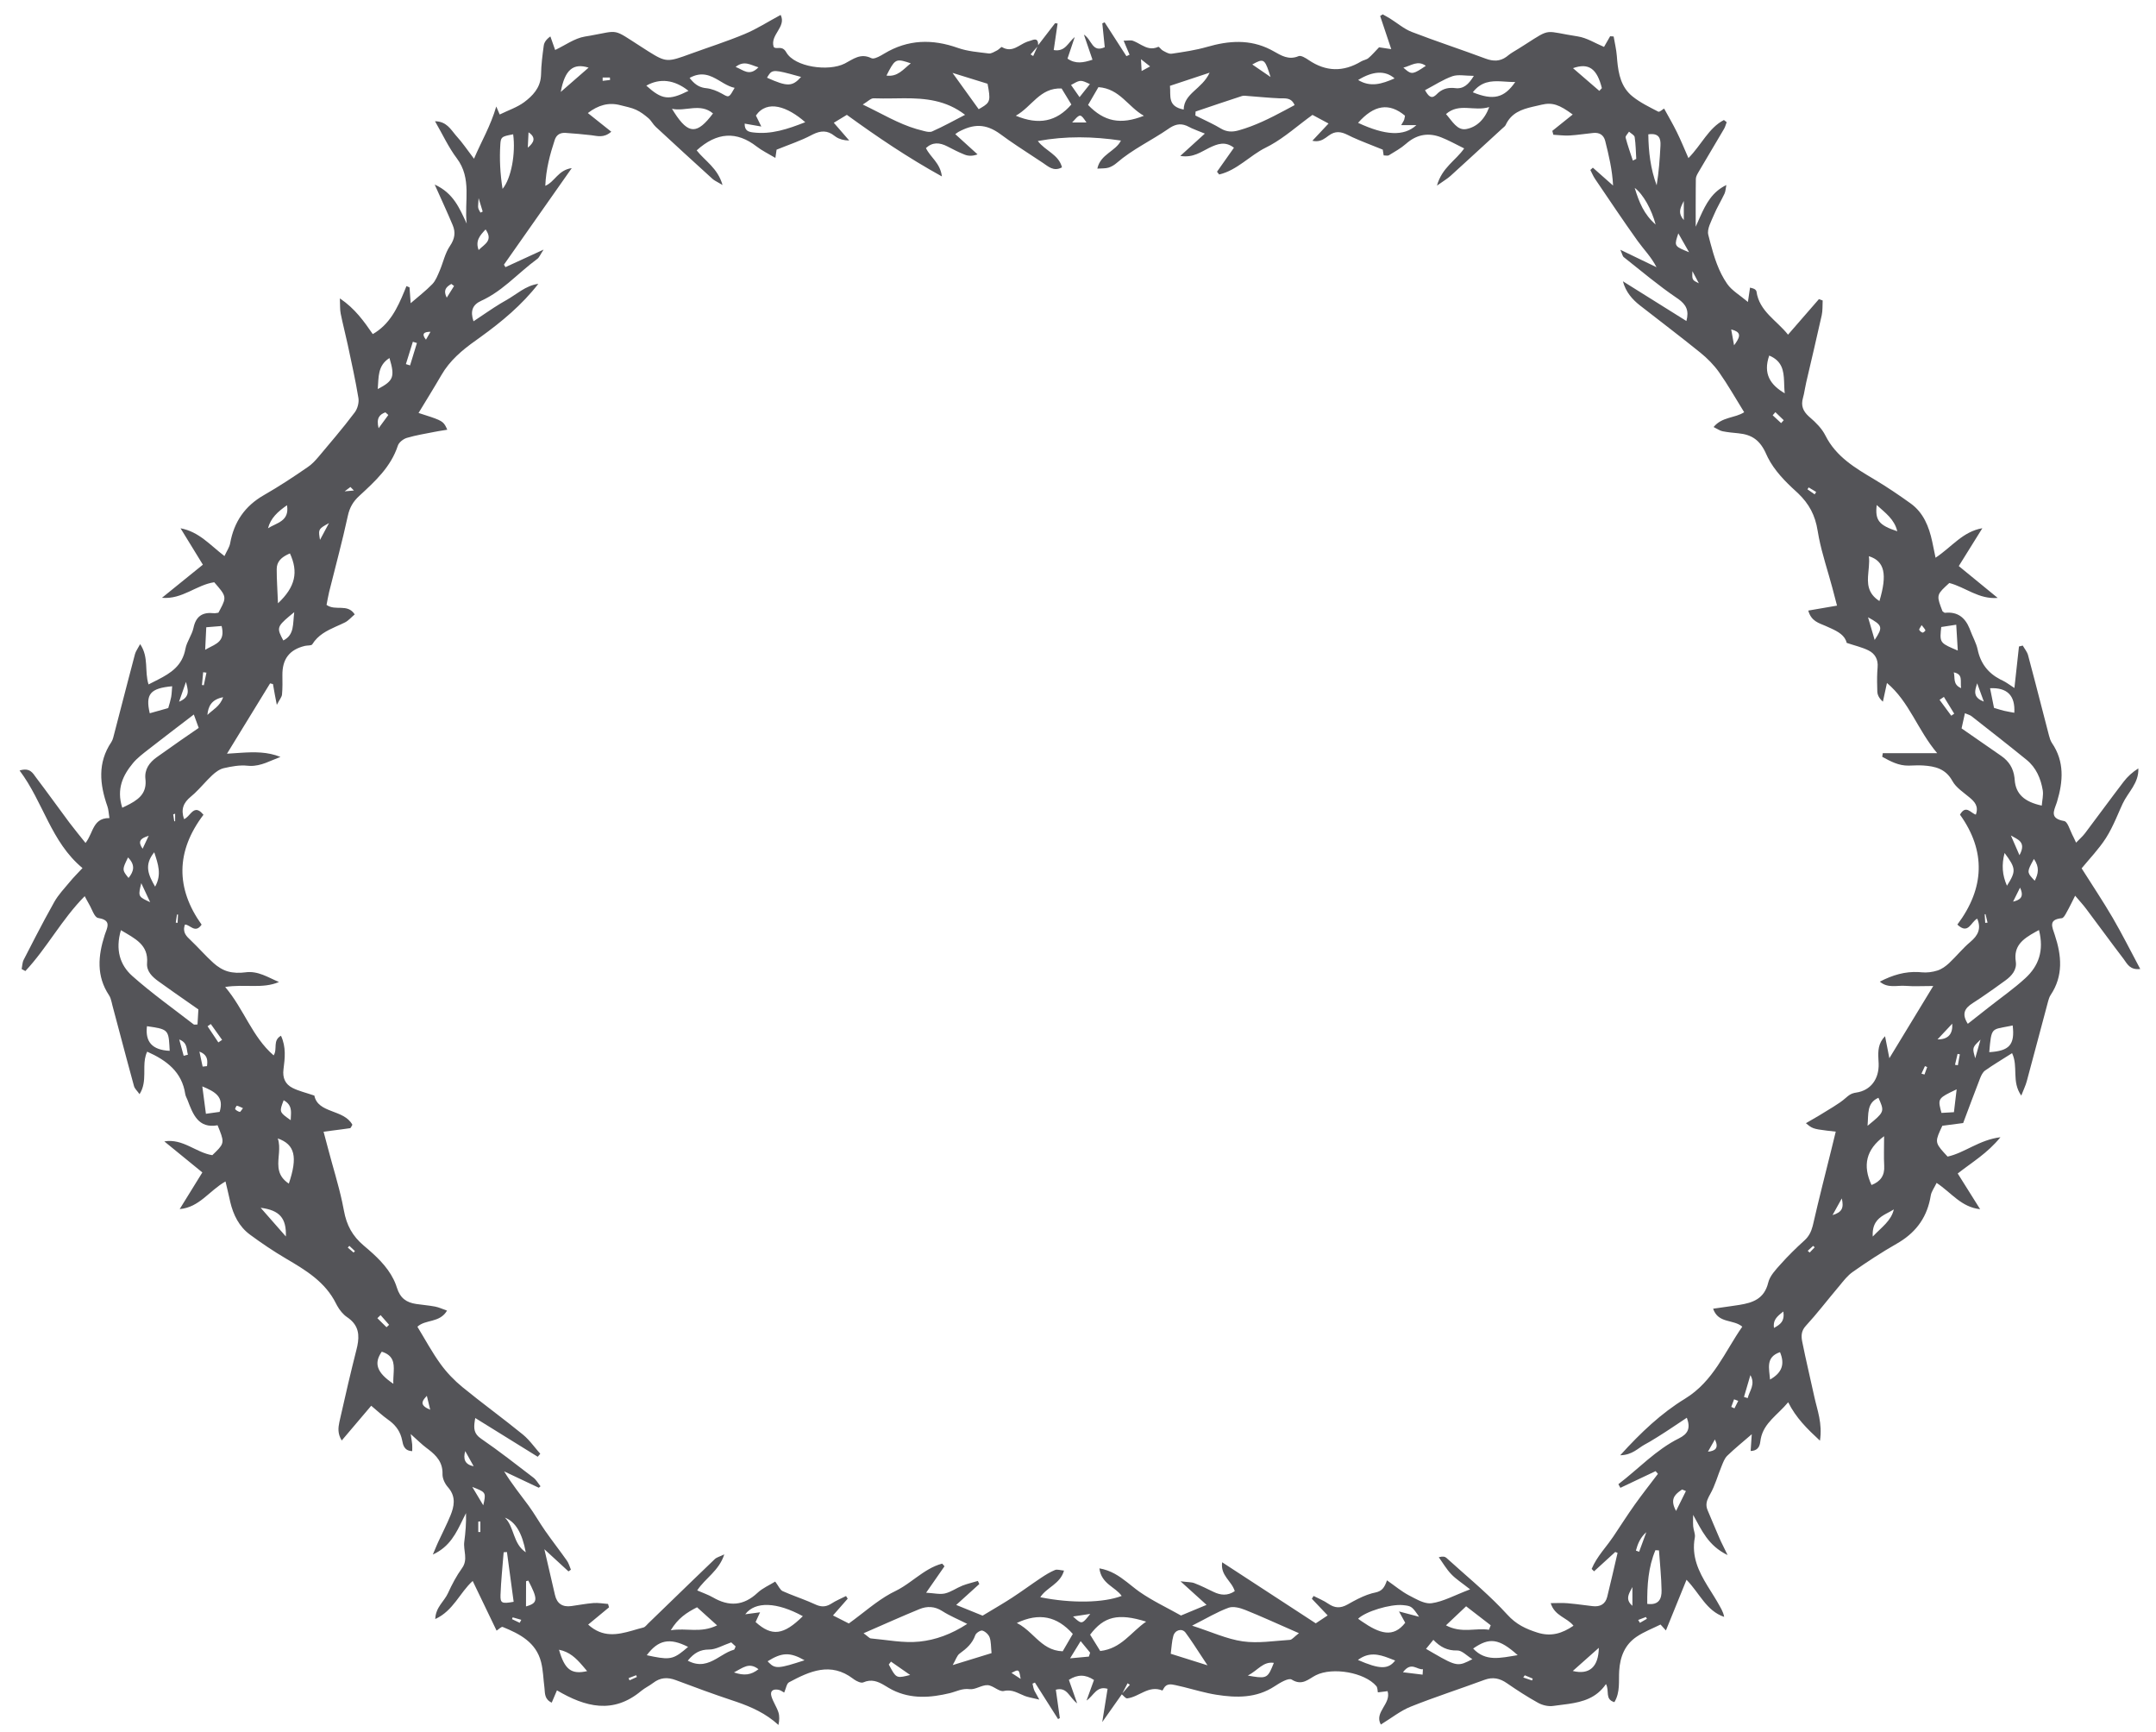 <?xml version="1.0" encoding="UTF-8"?>
<svg width="61px" height="49px" viewBox="0 0 61 49" version="1.1" xmlns="http://www.w3.org/2000/svg" xmlns:xlink="http://www.w3.org/1999/xlink">
    <title>57</title>
    <g id="页面-1" stroke="none" stroke-width="1" fill="none" fill-rule="evenodd">
        <g id="花环" transform="translate(-564, -562)" fill="#545458">
            <path d="M603.121,562.406 C603.191,562.446 603.262,562.483 603.33,562.525 C603.534,562.652 603.723,562.818 603.943,562.903 C604.632,563.169 605.336,563.398 606.029,563.657 C606.249,563.739 606.437,563.739 606.621,563.607 L606.66,563.576 C606.706,563.538 606.756,563.504 606.808,563.472 L606.963,563.378 L607.167,563.249 C607.899,562.78 607.683,562.883 608.639,563.03 C608.896,563.069 609.134,563.224 609.383,563.327 L609.556,563.025 L609.655,563.032 C609.686,563.214 609.73,563.396 609.745,563.579 L609.756,563.714 C609.792,564.097 609.867,564.468 610.188,564.727 C610.406,564.903 610.667,565.028 610.918,565.159 C610.952,565.177 611.038,565.096 611.083,565.071 L611.269,565.406 C611.33,565.516 611.389,565.626 611.444,565.738 C611.555,565.963 611.65,566.196 611.771,566.472 C612.141,566.098 612.34,565.62 612.775,565.395 L612.853,565.456 L612.82,565.551 C612.809,565.583 612.797,565.614 612.78,565.643 L612.066,566.851 C612.029,566.915 611.983,566.988 611.981,567.057 L611.978,567.338 C611.975,567.669 611.977,568.012 611.977,568.413 L612.099,568.138 C612.269,567.759 612.444,567.427 612.844,567.234 C612.824,567.334 612.822,567.413 612.792,567.478 C612.696,567.683 612.575,567.877 612.489,568.086 C612.414,568.266 612.291,568.481 612.333,568.643 L612.39,568.865 C612.498,569.273 612.624,569.682 612.868,570.031 C613.001,570.222 613.226,570.348 613.454,570.542 L613.514,570.136 L613.584,570.155 C613.604,570.161 613.623,570.167 613.639,570.177 C613.664,570.191 613.692,570.219 613.696,570.245 C613.775,570.808 614.267,571.06 614.589,571.467 L615.463,570.462 L615.569,570.5 C615.561,570.64 615.572,570.783 615.542,570.918 C615.402,571.552 615.25,572.183 615.104,572.815 C615.078,572.926 615.062,573.038 615.038,573.149 L615.011,573.259 C614.949,573.478 615.016,573.631 615.174,573.777 L615.209,573.808 C615.379,573.953 615.549,574.125 615.647,574.321 C615.951,574.925 616.493,575.24 617.039,575.566 C617.388,575.774 617.726,576.003 618.056,576.24 C618.421,576.502 618.576,576.896 618.668,577.318 L618.763,577.777 C619.226,577.471 619.528,577.039 620.087,576.942 L619.42,578.013 L620.521,578.914 C619.983,578.959 619.606,578.609 619.152,578.492 L619.039,578.596 C618.785,578.835 618.803,578.882 618.959,579.291 L619.003,579.325 C619.013,579.331 619.023,579.336 619.032,579.335 C619.391,579.298 619.599,579.474 619.724,579.777 L619.743,579.826 C619.81,580.011 619.914,580.185 619.954,580.375 C620.037,580.769 620.251,581.041 620.593,581.219 L620.659,581.251 C620.764,581.3 620.857,581.375 620.994,581.462 L621.123,580.288 L621.23,580.262 C621.281,580.352 621.354,580.437 621.38,580.534 L621.58,581.291 L621.973,582.809 C621.992,582.881 622.015,582.957 622.056,583.018 C622.414,583.543 622.372,584.105 622.202,584.672 L622.185,584.724 C622.107,584.949 621.99,585.153 622.402,585.226 C622.497,585.243 622.557,585.461 622.629,585.608 L622.672,585.694 C622.69,585.732 622.71,585.776 622.739,585.837 C622.838,585.734 622.927,585.658 622.995,585.567 C623.359,585.085 623.715,584.596 624.082,584.116 C624.194,583.969 624.332,583.843 624.5,583.737 C624.519,584.153 624.209,584.407 624.057,584.734 L623.993,584.875 L623.868,585.16 C623.783,585.349 623.693,585.535 623.583,585.708 C623.381,586.022 623.115,586.296 622.896,586.564 C623.193,587.035 623.5,587.492 623.777,587.967 C624.045,588.427 624.283,588.904 624.554,589.411 C624.271,589.444 624.19,589.276 624.098,589.148 L624.081,589.124 C623.723,588.656 623.378,588.179 623.023,587.708 C622.934,587.589 622.833,587.481 622.712,587.338 L622.598,587.567 C622.575,587.614 622.552,587.658 622.529,587.701 L622.446,587.853 C622.412,587.913 622.374,587.97 622.335,587.974 C621.947,588.012 622.061,588.217 622.137,588.45 C622.329,589.028 622.383,589.603 622.019,590.147 C621.987,590.196 621.967,590.255 621.951,590.313 L621.939,590.357 C621.74,591.099 621.545,591.843 621.344,592.585 C621.312,592.705 621.256,592.817 621.188,592.993 C620.906,592.59 621.111,592.178 620.928,591.792 L620.538,592.037 C620.41,592.117 620.286,592.198 620.165,592.283 C620.098,592.33 620.054,592.424 620.022,592.505 C619.864,592.912 619.712,593.322 619.544,593.769 L618.955,593.846 L618.889,593.988 C618.738,594.324 618.774,594.363 619.104,594.718 C619.588,594.612 619.993,594.246 620.599,594.17 C620.228,594.626 619.8,594.874 619.39,595.196 L620.024,596.206 C619.488,596.148 619.218,595.745 618.793,595.462 C618.728,595.599 618.646,595.705 618.627,595.82 C618.534,596.403 618.239,596.829 617.746,597.133 L617.674,597.176 C617.243,597.422 616.825,597.695 616.419,597.981 C616.275,598.082 616.162,598.228 616.048,598.368 L615.99,598.437 C615.69,598.793 615.407,599.164 615.092,599.506 C614.953,599.656 614.961,599.809 614.993,599.966 C615.045,600.225 615.102,600.483 615.16,600.74 L615.333,601.513 C615.416,601.893 615.567,602.263 615.492,602.754 C615.126,602.415 614.817,602.112 614.593,601.667 C614.296,602.027 613.907,602.247 613.818,602.697 L613.798,602.821 C613.777,602.931 613.72,603.041 613.531,603.046 L613.563,602.572 C613.313,602.789 613.081,602.975 612.87,603.18 C612.791,603.256 612.75,603.376 612.706,603.483 C612.598,603.744 612.525,604.023 612.387,604.265 L612.345,604.343 C612.281,604.469 612.254,604.583 612.315,604.725 C612.428,604.988 612.535,605.253 612.65,605.515 L612.69,605.604 C612.739,605.709 612.798,605.824 612.879,605.99 C612.327,605.723 612.146,605.286 611.904,604.853 L611.901,605.071 C611.902,605.108 611.903,605.144 611.906,605.18 C611.914,605.285 611.97,605.394 611.952,605.492 C611.852,606.029 612.061,606.452 612.309,606.86 L612.502,607.17 C612.554,607.255 612.606,607.341 612.653,607.428 L612.706,607.524 C612.739,607.59 612.768,607.658 612.782,607.739 C612.276,607.567 612.091,607.074 611.717,606.689 L611.134,608.123 L610.982,607.955 C610.758,608.067 610.516,608.158 610.307,608.299 C609.972,608.524 609.837,608.863 609.812,609.266 C609.794,609.557 609.846,609.869 609.676,610.151 C609.398,610.07 609.544,609.834 609.438,609.639 C609.167,610.036 608.781,610.141 608.378,610.201 L607.943,610.258 C607.807,610.278 607.641,610.238 607.519,610.171 C607.215,610.003 606.923,609.813 606.637,609.616 C606.435,609.476 606.239,609.432 606,609.52 C605.307,609.777 604.602,610.003 603.916,610.277 C603.629,610.391 603.377,610.595 603.068,610.784 C602.872,610.432 603.37,610.199 603.259,609.84 L602.984,609.874 C602.973,609.822 602.978,609.741 602.94,609.696 C602.611,609.309 601.703,609.152 601.231,609.389 C601.02,609.496 600.844,609.699 600.546,609.512 C600.458,609.456 600.211,609.604 600.064,609.701 C599.547,610.041 598.982,610.031 598.413,609.941 C598.102,609.892 597.797,609.799 597.49,609.723 L597.252,609.668 C597.134,609.642 597.009,609.621 596.93,609.753 L596.912,609.786 C596.906,609.8 596.89,609.822 596.886,609.821 C596.501,609.663 596.231,610.002 595.894,610.044 C595.852,610.05 595.801,609.986 595.753,609.942 L595.739,609.93 L595.186,610.714 L595.337,609.773 C595.023,609.683 594.95,609.965 594.742,610.105 L594.952,609.524 C594.714,609.365 594.489,609.361 594.242,609.52 L594.476,610.185 C594.246,610.013 594.198,609.712 593.873,609.799 L593.986,610.602 C593.969,610.611 593.953,610.62 593.936,610.629 L593.281,609.597 L593.213,609.627 L593.239,609.745 C593.244,609.764 593.25,609.783 593.257,609.802 L593.274,609.84 C593.3,609.891 593.338,609.953 593.406,610.079 L593.14,610.018 C593.085,610.005 593.038,609.992 592.994,609.975 C592.803,609.903 592.645,609.78 592.402,609.835 C592.27,609.866 592.1,609.678 591.943,609.67 C591.774,609.663 591.595,609.804 591.432,609.783 C591.219,609.756 591.061,609.85 590.877,609.895 C590.332,610.026 589.784,610.071 589.249,609.805 C589.214,609.788 589.179,609.768 589.144,609.747 L589.012,609.668 C588.84,609.568 588.658,609.489 588.424,609.592 C588.363,609.618 588.246,609.564 588.165,609.509 L588.137,609.488 C587.501,609.005 586.908,609.277 586.324,609.589 C586.256,609.625 586.241,609.759 586.187,609.88 L586.101,609.829 C586.079,609.818 586.055,609.807 586.031,609.802 C585.89,609.771 585.779,609.821 585.825,609.982 C585.87,610.139 585.972,610.28 586.023,610.436 C586.059,610.544 586.051,610.667 586.025,610.796 C585.667,610.468 585.262,610.288 584.837,610.141 L584.738,610.108 C584.194,609.927 583.655,609.729 583.119,609.527 C582.884,609.439 582.68,609.453 582.481,609.606 C582.373,609.689 582.246,609.747 582.142,609.833 C581.35,610.494 580.566,610.294 579.758,609.817 L579.61,610.165 C579.408,610.071 579.42,609.91 579.406,609.764 L579.403,609.733 C579.372,609.494 579.368,609.248 579.309,609.017 C579.166,608.457 578.706,608.22 578.223,608.024 C578.186,608.009 578.11,608.09 578.05,608.128 L577.374,606.723 C577.005,607.056 576.83,607.563 576.315,607.8 C576.325,607.464 576.57,607.3 576.674,607.069 C576.786,606.823 576.915,606.578 577.073,606.359 C577.251,606.112 577.103,605.86 577.136,605.613 C577.171,605.349 577.193,605.083 577.185,604.803 L577.099,604.975 C576.91,605.361 576.731,605.754 576.246,605.975 L576.362,605.701 C576.375,605.671 576.388,605.641 576.402,605.612 C576.515,605.366 576.641,605.124 576.744,604.873 C576.851,604.614 576.898,604.358 576.709,604.113 L576.673,604.069 C576.588,603.974 576.516,603.823 576.52,603.699 C576.53,603.367 576.349,603.176 576.12,603 L576.076,602.967 C575.935,602.863 575.811,602.736 575.62,602.567 L575.651,602.774 C575.656,602.805 575.659,602.831 575.662,602.858 C575.667,602.914 575.663,602.97 575.663,603.05 C575.435,603.041 575.404,602.877 575.378,602.744 C575.332,602.512 575.215,602.342 575.037,602.202 L574.987,602.165 C574.816,602.044 574.663,601.9 574.503,601.766 L573.669,602.749 C573.549,602.556 573.568,602.387 573.602,602.228 L573.628,602.112 C573.773,601.464 573.924,600.817 574.087,600.173 L574.11,600.075 C574.173,599.77 574.148,599.506 573.868,599.294 L573.822,599.261 C573.707,599.184 573.608,599.06 573.538,598.934 L573.509,598.879 C573.203,598.261 572.651,597.932 572.088,597.601 C571.739,597.396 571.4,597.167 571.073,596.926 C570.762,596.697 570.602,596.367 570.514,596.001 L570.498,595.927 C570.465,595.773 570.426,595.621 570.38,595.421 C569.91,595.69 569.644,596.153 569.084,596.203 L569.725,595.166 L568.649,594.288 C569.177,594.2 569.546,594.608 570.007,594.678 L570.112,594.576 C570.359,594.332 570.339,594.282 570.156,593.832 C569.61,593.93 569.459,593.522 569.305,593.116 C569.284,593.06 569.249,593.006 569.241,592.947 C569.147,592.323 568.718,591.997 568.165,591.75 C568.1,591.882 568.087,592.024 568.084,592.17 L568.083,592.377 C568.081,592.571 568.066,592.767 567.948,592.952 C567.881,592.857 567.811,592.797 567.791,592.723 L567.586,591.966 L567.183,590.451 L567.158,590.347 C567.141,590.278 567.122,590.209 567.084,590.153 C566.722,589.608 566.775,589.035 566.961,588.455 L566.978,588.405 L567.014,588.307 C567.068,588.149 567.081,588.018 566.775,587.967 C566.669,587.95 566.599,587.707 566.514,587.567 C566.477,587.504 566.444,587.439 566.397,587.351 C565.748,588.005 565.328,588.818 564.718,589.469 L564.613,589.413 C564.631,589.325 564.63,589.228 564.67,589.151 L565.009,588.493 C565.18,588.164 565.354,587.837 565.536,587.514 C565.653,587.307 565.824,587.129 565.978,586.943 C566.082,586.817 566.199,586.701 566.334,586.556 C565.441,585.816 565.229,584.694 564.554,583.796 C564.856,583.704 564.932,583.879 565.021,583.996 C565.341,584.417 565.648,584.847 565.964,585.271 C566.106,585.46 566.258,585.642 566.42,585.846 C566.48,585.769 566.522,585.682 566.562,585.596 L566.595,585.523 L566.628,585.452 C566.715,585.277 566.824,585.137 567.096,585.142 C567.074,585.009 567.072,584.905 567.04,584.813 C566.821,584.19 566.755,583.578 567.151,582.991 C567.175,582.955 567.19,582.912 567.203,582.868 L567.62,581.262 C567.686,581.009 567.752,580.757 567.819,580.504 C567.841,580.422 567.897,580.35 567.965,580.221 C568.218,580.591 568.083,580.988 568.203,581.361 L568.465,581.228 C568.828,581.042 569.159,580.836 569.247,580.352 C569.285,580.148 569.431,579.965 569.474,579.762 C569.543,579.432 569.729,579.312 570.047,579.346 C570.091,579.351 570.136,579.337 570.179,579.333 L570.23,579.238 C570.42,578.885 570.395,578.855 570.061,578.471 C569.558,578.543 569.156,578.962 568.582,578.911 L569.74,577.974 L569.108,576.944 C569.634,577.043 569.938,577.415 570.351,577.73 C570.414,577.59 570.491,577.484 570.512,577.367 C570.621,576.764 570.927,576.315 571.465,576.007 C571.896,575.76 572.313,575.486 572.721,575.203 C572.833,575.126 572.927,575.022 573.018,574.915 L573.496,574.345 C573.681,574.123 573.862,573.899 574.035,573.668 C574.115,573.563 574.162,573.39 574.141,573.261 C574.058,572.755 573.945,572.254 573.839,571.753 C573.776,571.458 573.698,571.166 573.639,570.87 C573.616,570.756 573.625,570.635 573.616,570.441 C574.047,570.731 574.298,571.092 574.547,571.451 C575.026,571.176 575.243,570.717 575.439,570.243 L575.5,570.093 L575.587,570.129 L575.619,570.577 C575.833,570.391 576.047,570.228 576.232,570.037 C576.328,569.937 576.382,569.792 576.439,569.66 C576.539,569.427 576.591,569.163 576.73,568.959 C576.868,568.756 576.895,568.574 576.808,568.368 C576.657,568.008 576.493,567.654 576.299,567.221 C576.832,567.463 577.003,567.896 577.204,568.324 C577.133,567.7 577.358,567.051 576.923,566.476 C576.691,566.169 576.527,565.809 576.308,565.43 C576.632,565.434 576.751,565.657 576.895,565.827 L576.922,565.858 C577.084,566.034 577.218,566.237 577.411,566.49 C577.623,565.992 577.876,565.574 578.041,565.013 L578.138,565.239 C578.385,565.118 578.635,565.036 578.835,564.887 C579.071,564.709 579.277,564.493 579.304,564.167 L579.308,564.104 C579.312,563.833 579.348,563.562 579.384,563.293 C579.396,563.202 579.451,563.117 579.572,563.03 L579.707,563.414 C579.987,563.283 580.256,563.082 580.549,563.034 L580.698,563.009 C581.535,562.86 581.315,562.795 582.152,563.33 L582.344,563.453 C582.85,563.771 582.891,563.759 583.542,563.521 C584.052,563.335 584.571,563.171 585.072,562.961 C585.413,562.819 585.728,562.615 586.087,562.422 C586.257,562.763 585.78,562.983 585.89,563.328 C585.965,563.412 586.104,563.282 586.223,563.444 L586.247,563.481 C586.484,563.898 587.443,564.031 587.901,563.797 C588.138,563.675 588.345,563.494 588.653,563.645 C588.714,563.676 588.827,563.625 588.927,563.569 L589.02,563.515 C589.689,563.113 590.376,563.099 591.1,563.355 C591.376,563.453 591.681,563.475 591.974,563.512 C592.049,563.522 592.136,563.462 592.212,563.425 C592.263,563.4 592.328,563.32 592.347,563.331 C592.638,563.507 592.833,563.262 593.063,563.18 L593.137,563.157 L593.214,563.131 C593.298,563.106 593.371,563.105 593.372,563.26 L593.371,563.28 L593.851,562.657 L593.923,562.664 L593.813,563.416 C594.142,563.473 594.216,563.204 594.408,563.047 L594.203,563.658 C594.432,563.818 594.652,563.774 594.91,563.689 L594.667,562.979 C594.899,563.125 594.895,563.499 595.257,563.335 L595.188,562.661 L595.253,562.631 L595.87,563.589 L595.959,563.548 L595.791,563.151 C595.903,563.151 595.99,563.129 596.058,563.155 C596.099,563.17 596.138,563.19 596.178,563.21 L596.295,563.274 C596.438,563.351 596.585,563.411 596.772,563.325 C596.793,563.315 596.851,563.406 596.902,563.432 L596.971,563.469 C597.031,563.5 597.093,563.528 597.147,563.52 C597.484,563.47 597.824,563.421 598.151,563.327 C598.763,563.15 599.359,563.104 599.947,563.403 L600.029,563.447 C600.246,563.568 600.457,563.708 600.741,563.588 C600.81,563.559 600.942,563.642 601.026,563.699 C601.515,564.031 602.007,564.04 602.511,563.738 C602.576,563.699 602.66,563.691 602.716,563.644 C602.812,563.565 602.893,563.467 603.018,563.338 L603.363,563.39 L603.049,562.453 L603.121,562.406 Z M595.968,609.659 L595.902,609.617 L595.756,609.898 L595.968,609.659 Z M607.366,609.485 L607.141,609.391 L607.098,609.453 L607.346,609.538 L607.366,609.485 Z M581.999,609.389 L581.785,609.471 L581.811,609.534 L582.019,609.439 L581.999,609.389 Z M592.618,609.323 L592.878,609.493 L592.854,609.362 C592.822,609.218 592.789,609.235 592.618,609.323 Z M599.305,609.399 L599.457,609.425 C599.852,609.488 599.882,609.439 600.041,609.039 C599.736,608.995 599.597,609.246 599.305,609.399 Z M589.751,609.382 L589.209,609.004 L589.146,609.086 L589.231,609.241 C589.367,609.479 589.418,609.466 589.751,609.382 Z M603.694,609.305 L604.25,609.373 L604.259,609.219 C604.09,609.244 603.932,608.988 603.694,609.305 Z M584.766,609.31 C585.058,609.409 585.251,609.383 585.46,609.219 C585.194,609.012 585.022,609.178 584.766,609.31 Z M579.816,608.668 C579.976,609.227 580.163,609.376 580.612,609.273 L580.481,609.119 C580.295,608.903 580.112,608.726 579.816,608.668 Z M609.236,608.614 L608.499,609.269 C608.969,609.385 609.226,609.154 609.236,608.614 Z M602.42,608.957 C603.032,609.224 603.278,609.23 603.473,608.973 L603.292,608.903 C603.008,608.795 602.728,608.726 602.42,608.957 Z M585.719,608.994 L585.757,609.035 C585.935,609.216 586.044,609.2 586.763,608.966 C586.351,608.731 586.122,608.742 585.719,608.994 Z M597.197,608.278 C597.153,608.432 597.149,608.597 597.124,608.782 L598.164,609.109 L598.013,608.88 C597.845,608.624 597.701,608.399 597.543,608.185 C597.445,608.052 597.245,608.105 597.197,608.278 Z M591.594,608.256 C591.512,608.491 591.346,608.636 591.153,608.775 C591.074,608.831 591.042,608.953 590.955,609.102 L592.054,608.764 C592.035,608.583 592.043,608.442 592,608.32 C591.971,608.238 591.877,608.151 591.795,608.127 C591.742,608.112 591.616,608.193 591.594,608.256 Z M604.554,608.388 L604.347,608.643 L604.555,608.764 C605.229,609.156 605.263,609.139 605.658,608.935 C605.501,608.839 605.364,608.685 605.231,608.689 C604.953,608.698 604.748,608.591 604.554,608.388 Z M584.689,608.46 C584.443,608.545 584.255,608.662 584.067,608.662 C583.811,608.662 583.641,608.754 583.459,608.977 C583.789,609.154 584.038,609.055 584.272,608.921 L584.433,608.825 C584.541,608.76 584.65,608.699 584.765,608.668 C584.783,608.664 584.791,608.621 584.813,608.574 L584.689,608.46 Z M594.843,608.751 L594.575,608.424 L594.276,608.911 L594.808,608.862 L594.843,608.751 Z M582.299,608.823 L582.495,608.864 C582.991,608.961 583.089,608.914 583.468,608.588 C582.946,608.322 582.624,608.387 582.299,608.823 Z M605.68,608.634 C606.033,609.014 606.453,608.9 606.94,608.821 C606.407,608.343 606.141,608.314 605.68,608.634 Z M592.769,607.911 C592.921,607.986 593.047,608.094 593.168,608.206 L593.322,608.35 C593.525,608.537 593.74,608.702 594.067,608.712 L594.353,608.221 C593.906,607.719 593.402,607.612 592.769,607.911 Z M594.843,608.242 L595.129,608.704 C595.728,608.636 595.99,608.176 596.428,607.873 C595.632,607.625 595.234,607.726 594.843,608.242 Z M598.757,607.481 C598.434,607.6 598.135,607.781 597.728,607.987 C598.278,608.164 598.71,608.367 599.161,608.431 C599.595,608.493 600.05,608.417 600.495,608.389 C600.556,608.385 600.612,608.306 600.751,608.2 L599.882,607.817 C599.663,607.721 599.449,607.629 599.234,607.543 C599.087,607.484 598.891,607.431 598.757,607.481 Z M590.014,607.519 C589.516,607.723 589.025,607.944 588.433,608.202 C588.566,608.299 588.6,608.345 588.638,608.348 C589.097,608.388 589.563,608.485 590.014,608.438 C590.467,608.392 590.916,608.23 591.366,607.937 C591.103,607.804 590.868,607.708 590.659,607.574 C590.444,607.436 590.229,607.431 590.014,607.519 Z M607.612,564.963 L607.535,564.981 L607.356,565.022 C607.05,565.094 606.757,565.195 606.6,565.536 C606.582,565.574 606.539,565.602 606.506,565.633 L605.528,566.53 C605.365,566.68 605.202,566.829 605.038,566.977 C604.947,567.059 604.837,567.122 604.656,567.251 C604.799,566.737 605.193,566.537 605.426,566.198 C605.179,566.077 604.983,565.966 604.775,565.885 C604.432,565.751 604.117,565.796 603.83,566.026 L603.78,566.068 C603.635,566.196 603.461,566.291 603.295,566.393 C603.263,566.413 603.209,566.396 603.148,566.396 L603.123,566.233 C602.811,566.105 602.529,566.003 602.263,565.881 L602.132,565.817 C601.934,565.718 601.776,565.7 601.593,565.836 L601.509,565.897 C601.412,565.965 601.298,566.021 601.131,565.982 L601.589,565.494 L601.134,565.25 C600.725,565.545 600.359,565.877 599.944,566.107 L599.818,566.173 C599.361,566.397 599.004,566.817 598.494,566.936 L598.433,566.858 L598.912,566.179 C598.661,565.986 598.445,566.071 598.215,566.181 C597.983,566.292 597.763,566.471 597.394,566.411 L598.089,565.779 C597.951,565.722 597.831,565.68 597.721,565.63 L597.641,565.59 C597.446,565.485 597.291,565.497 597.106,565.612 L597.063,565.641 C596.582,565.974 596.043,566.221 595.595,566.609 C595.528,566.667 595.445,566.718 595.361,566.743 C595.273,566.769 595.175,566.761 595.047,566.77 C595.136,566.356 595.564,566.286 595.715,565.976 C594.92,565.859 594.159,565.844 593.363,565.989 C593.579,566.273 593.954,566.368 594.047,566.734 C593.808,566.864 593.654,566.704 593.503,566.605 L593.02,566.287 C592.859,566.182 592.699,566.075 592.542,565.966 L592.31,565.799 C591.88,565.481 591.533,565.509 591.122,565.729 C591.096,565.743 591.073,565.763 591.028,565.795 L591.658,566.367 C591.509,566.421 591.394,566.414 591.292,566.374 C591.124,566.308 590.962,566.223 590.801,566.14 C590.586,566.03 590.386,566.014 590.198,566.188 C590.322,566.452 590.602,566.604 590.649,566.991 C589.673,566.451 588.819,565.872 587.96,565.249 L587.591,565.473 L588.027,565.975 C587.868,565.972 587.745,565.936 587.648,565.87 L587.613,565.845 C587.404,565.678 587.218,565.695 586.998,565.802 L586.953,565.825 C586.654,565.983 586.326,566.09 585.972,566.234 L585.938,566.467 C585.731,566.343 585.558,566.261 585.41,566.146 C584.843,565.705 584.283,565.735 583.711,566.254 C583.942,566.55 584.306,566.752 584.443,567.234 L584.354,567.182 C584.26,567.128 584.2,567.099 584.153,567.055 C583.617,566.569 583.083,566.079 582.552,565.587 C582.475,565.516 582.427,565.413 582.349,565.346 C582.241,565.253 582.123,565.163 581.995,565.105 C581.86,565.043 581.707,565.017 581.561,564.978 C581.218,564.885 580.923,564.976 580.632,565.198 L581.295,565.726 C581.081,565.911 580.904,565.846 580.729,565.825 C580.49,565.796 580.25,565.778 580.009,565.76 C579.857,565.748 579.745,565.806 579.695,565.959 C579.56,566.369 579.448,566.785 579.428,567.257 C579.703,567.139 579.786,566.813 580.177,566.755 L578.258,569.487 L578.301,569.557 L579.38,569.061 C579.281,569.211 579.256,569.284 579.205,569.321 C579.063,569.425 578.927,569.538 578.793,569.653 L578.592,569.826 C578.322,570.061 578.047,570.29 577.726,570.455 L577.617,570.508 C577.367,570.621 577.3,570.799 577.397,571.089 C577.661,570.916 577.907,570.739 578.162,570.585 L578.317,570.495 C578.614,570.33 578.87,570.078 579.231,570.029 C578.767,570.627 578.195,571.102 577.593,571.536 L577.464,571.629 C577.074,571.905 576.726,572.198 576.486,572.614 C576.279,572.971 576.061,573.321 575.842,573.682 L576.194,573.796 C576.546,573.916 576.565,573.957 576.655,574.156 L576.419,574.194 C576.381,574.2 576.343,574.207 576.305,574.215 C576.039,574.268 575.77,574.31 575.511,574.387 C575.411,574.417 575.288,574.513 575.257,574.605 C575.059,575.21 574.611,575.617 574.166,576.027 C573.992,576.186 573.892,576.356 573.841,576.594 C573.685,577.316 573.49,578.029 573.312,578.746 C573.282,578.872 573.261,579 573.239,579.111 C573.493,579.295 573.83,579.062 574.036,579.38 C573.936,579.464 573.858,579.559 573.758,579.608 C573.716,579.629 573.674,579.649 573.631,579.668 L573.503,579.725 C573.247,579.841 572.997,579.964 572.835,580.227 C572.81,580.268 572.698,580.254 572.627,580.271 C572.187,580.377 571.984,580.645 571.99,581.103 C571.992,581.284 571.996,581.466 571.979,581.646 C571.973,581.718 571.912,581.785 571.832,581.939 L571.776,581.65 L571.766,581.593 C571.75,581.512 571.737,581.431 571.723,581.351 L571.642,581.331 L570.422,583.321 L570.814,583.295 C571.2,583.27 571.572,583.265 571.935,583.412 C571.651,583.516 571.394,583.673 571.078,583.666 L571.004,583.661 C570.784,583.637 570.551,583.68 570.332,583.73 C570.213,583.757 570.096,583.844 570.003,583.931 C569.83,584.093 569.679,584.279 569.507,584.441 L569.401,584.534 C569.188,584.709 569.113,584.894 569.207,585.171 C569.248,585.157 569.285,585.125 569.32,585.089 L569.379,585.025 C569.476,584.918 569.578,584.83 569.757,585.048 C568.975,586.077 568.969,587.129 569.704,588.156 C569.522,588.421 569.377,588.152 569.233,588.154 C569.153,588.378 569.277,588.486 569.402,588.605 C569.619,588.811 569.816,589.04 570.038,589.24 C570.153,589.344 570.297,589.437 570.444,589.479 C570.599,589.524 570.777,589.528 570.938,589.506 C571.301,589.455 571.582,589.65 571.893,589.779 C571.426,589.981 570.929,589.83 570.371,589.92 C570.906,590.55 571.131,591.327 571.742,591.855 C571.859,591.678 571.706,591.435 571.95,591.299 C572.099,591.62 572.061,591.937 572.021,592.246 C571.989,592.492 572.071,592.671 572.276,592.775 C572.452,592.864 572.65,592.909 572.894,592.992 C572.997,593.504 573.727,593.372 573.97,593.817 C573.939,593.867 573.925,593.911 573.907,593.914 L573.67,593.947 C573.51,593.969 573.343,593.99 573.155,594.014 L573.283,594.496 C573.414,594.996 573.57,595.491 573.68,595.995 L573.731,596.248 C573.806,596.66 573.972,596.965 574.29,597.234 L574.428,597.352 C574.748,597.63 575.049,597.938 575.201,598.342 L575.231,598.43 C575.324,598.726 575.501,598.846 575.774,598.887 C575.953,598.914 576.134,598.927 576.312,598.961 C576.417,598.981 576.517,599.03 576.648,599.075 C576.44,599.43 576.038,599.316 575.81,599.531 C576.033,599.897 576.226,600.257 576.464,600.585 C576.639,600.827 576.853,601.05 577.084,601.239 C577.644,601.697 578.231,602.122 578.792,602.579 C578.899,602.666 578.992,602.772 579.082,602.881 L579.217,603.044 L579.286,603.124 L579.214,603.209 L577.446,602.113 L577.432,602.199 C577.401,602.407 577.407,602.558 577.609,602.696 C578.117,603.044 578.602,603.425 579.092,603.8 C579.173,603.862 579.226,603.962 579.293,604.044 L579.243,604.085 L578.263,603.622 C578.48,603.98 578.726,604.28 578.955,604.592 C579.123,604.822 579.263,605.073 579.427,605.307 C579.626,605.592 579.841,605.866 580.041,606.15 C580.093,606.224 580.116,606.318 580.153,606.403 L580.084,606.452 L579.402,605.825 L579.701,607.115 C579.757,607.366 579.916,607.467 580.165,607.433 C580.374,607.405 580.582,607.363 580.792,607.347 C580.928,607.337 581.067,607.363 581.204,607.373 L581.231,607.469 L580.641,607.957 C581.054,608.332 581.47,608.245 581.882,608.129 L582.043,608.082 C582.097,608.067 582.151,608.052 582.204,608.039 C582.255,608.026 582.296,607.966 582.339,607.925 L583.593,606.711 C583.803,606.508 584.012,606.307 584.223,606.105 C584.277,606.053 584.363,606.034 584.492,605.971 C584.342,606.44 583.953,606.642 583.726,606.99 C583.895,607.064 584.039,607.112 584.168,607.186 C584.624,607.452 585.036,607.43 585.434,607.057 C585.578,606.922 585.773,606.84 585.933,606.74 C586.029,606.867 586.07,606.976 586.144,607.01 C586.384,607.118 586.635,607.203 586.879,607.304 L587.06,607.383 C587.217,607.457 587.344,607.463 587.485,607.385 L587.524,607.362 C587.653,607.278 587.798,607.219 587.937,607.149 L587.984,607.224 L587.568,607.698 L588.016,607.925 C588.421,607.635 588.787,607.303 589.202,607.075 L589.328,607.011 C589.483,606.936 589.626,606.84 589.766,606.739 L589.934,606.618 C590.158,606.457 590.386,606.303 590.657,606.232 L590.723,606.307 L590.203,607.055 C590.425,607.067 590.589,607.109 590.735,607.076 C590.907,607.036 591.061,606.922 591.229,606.855 C591.371,606.8 591.521,606.766 591.667,606.722 L591.708,606.809 L591.054,607.401 L591.801,607.704 L592.315,607.396 C592.425,607.329 592.533,607.263 592.638,607.194 C592.915,607.014 593.18,606.817 593.455,606.634 C593.58,606.551 593.71,606.47 593.848,606.413 C593.912,606.387 594.001,606.42 594.104,606.429 C593.997,606.812 593.613,606.901 593.433,607.183 C594.321,607.361 595.222,607.342 595.736,607.146 C595.556,606.888 595.161,606.81 595.105,606.366 C595.428,606.421 595.662,606.581 595.883,606.753 L596.056,606.89 C596.115,606.937 596.174,606.983 596.235,607.026 C596.602,607.283 597.014,607.475 597.414,607.7 L598.137,607.399 L597.4,606.732 C597.608,606.758 597.71,606.752 597.796,606.786 C597.979,606.856 598.155,606.945 598.331,607.03 C598.534,607.128 598.73,607.149 598.935,607.011 C598.851,606.722 598.523,606.572 598.579,606.194 L601.227,607.921 L601.564,607.697 L601.116,607.226 L601.166,607.147 C601.305,607.219 601.453,607.277 601.581,607.366 C601.763,607.491 601.923,607.501 602.123,607.39 L602.29,607.297 C602.46,607.206 602.635,607.122 602.816,607.072 L602.907,607.051 C603.101,607.011 603.17,606.914 603.242,606.705 C603.47,606.864 603.653,607.019 603.86,607.128 L604.018,607.211 C604.181,607.296 604.354,607.373 604.506,607.352 C604.834,607.306 605.144,607.131 605.594,606.96 C605.359,606.774 605.19,606.668 605.058,606.528 C604.923,606.387 604.823,606.212 604.708,606.051 C604.825,606.02 604.884,606.034 604.924,606.07 C605.44,606.539 605.982,606.984 606.466,607.483 L606.644,607.672 C606.898,607.953 607.167,608.077 607.498,608.183 C607.884,608.306 608.199,608.207 608.519,607.989 C608.333,607.753 607.988,607.718 607.874,607.35 C608.057,607.35 608.201,607.34 608.343,607.352 L608.583,607.376 L609.061,607.435 C609.271,607.46 609.421,607.38 609.473,607.172 C609.576,606.758 609.669,606.342 609.766,605.928 L609.7,605.903 L609.101,606.45 L609.033,606.382 C609.107,606.204 609.213,606.047 609.326,605.895 L609.519,605.643 C609.563,605.584 609.607,605.524 609.648,605.463 C609.849,605.163 610.043,604.858 610.252,604.564 C610.463,604.268 610.689,603.982 610.908,603.692 L610.842,603.616 L609.846,604.088 L609.789,603.985 C610.359,603.551 610.849,603.014 611.502,602.689 C611.748,602.566 611.841,602.414 611.726,602.105 L611.268,602.41 C611.218,602.443 611.169,602.476 611.119,602.508 C610.976,602.599 610.833,602.692 610.686,602.778 L610.538,602.861 C610.345,602.964 610.188,603.159 609.841,603.167 C610.431,602.516 611.008,601.974 611.671,601.569 C612.486,601.071 612.797,600.239 613.295,599.529 C613.033,599.311 612.618,599.448 612.469,599.021 L612.993,598.946 L613.214,598.913 C613.587,598.852 613.917,598.747 614.029,598.282 C614.075,598.091 614.24,597.918 614.38,597.762 C614.59,597.526 614.818,597.303 615.053,597.09 C615.18,596.975 615.243,596.845 615.285,596.687 L615.3,596.626 C615.464,595.906 615.649,595.191 615.826,594.474 L615.939,594.012 L615.692,593.984 C615.289,593.936 615.264,593.915 615.095,593.773 L615.354,593.623 C615.395,593.599 615.436,593.575 615.477,593.551 L615.875,593.307 C615.999,593.23 616.12,593.149 616.227,593.054 C616.309,592.982 616.365,592.939 616.468,592.916 L616.514,592.908 C616.936,592.847 617.166,592.515 617.153,592.089 L617.146,591.95 C617.136,591.733 617.136,591.513 617.334,591.312 L617.456,591.935 L618.698,589.892 C618.393,589.892 618.151,589.907 617.911,589.888 C617.676,589.869 617.414,589.965 617.186,589.769 C617.549,589.581 617.9,589.478 618.281,589.498 L618.369,589.505 C618.516,589.52 618.676,589.499 618.817,589.454 C618.936,589.416 619.05,589.334 619.144,589.247 C619.352,589.052 619.531,588.826 619.748,588.644 C619.968,588.459 620.06,588.267 619.942,587.987 C619.759,588.079 619.695,588.452 619.38,588.155 C620.153,587.125 620.192,586.074 619.454,585.045 C619.623,584.75 619.765,585.008 619.903,585.044 C619.987,584.808 619.872,584.682 619.723,584.558 C619.551,584.413 619.342,584.28 619.239,584.092 C619.048,583.744 618.749,583.676 618.41,583.654 C618.275,583.645 618.138,583.656 618.002,583.658 C617.718,583.663 617.486,583.536 617.254,583.408 L617.27,583.306 L618.809,583.306 C618.246,582.638 618.024,581.855 617.388,581.32 L617.273,581.849 C617.161,581.749 617.119,581.656 617.115,581.56 C617.109,581.379 617.105,581.197 617.114,581.016 L617.123,580.881 C617.144,580.653 617.049,580.49 616.863,580.398 C616.685,580.31 616.485,580.265 616.249,580.186 C616.199,579.975 616.01,579.869 615.799,579.773 L615.652,579.707 C615.467,579.625 615.245,579.578 615.162,579.272 L615.975,579.132 L615.843,578.629 C615.717,578.157 615.558,577.69 615.463,577.214 L615.426,577.009 C615.357,576.575 615.185,576.255 614.879,575.96 L614.816,575.901 C614.511,575.626 614.201,575.306 614.019,574.945 L613.976,574.854 C613.802,574.455 613.571,574.294 613.183,574.257 C613.032,574.242 612.881,574.229 612.734,574.199 C612.658,574.184 612.59,574.132 612.483,574.08 C612.723,573.787 613.084,573.832 613.348,573.661 C613.103,573.266 612.888,572.885 612.637,572.529 C612.491,572.323 612.305,572.135 612.107,571.975 C611.545,571.52 610.967,571.084 610.397,570.638 C610.178,570.466 609.998,570.259 609.917,569.957 L611.714,571.081 C611.794,570.78 611.706,570.618 611.483,570.457 L611.442,570.429 C610.92,570.076 610.437,569.665 609.941,569.274 C609.907,569.247 609.899,569.186 609.844,569.065 L610.868,569.559 C610.718,569.265 610.505,569.055 610.334,568.816 C609.922,568.24 609.529,567.65 609.131,567.064 C609.077,566.985 609.041,566.894 608.996,566.808 L609.067,566.743 L609.639,567.249 C609.617,566.802 609.518,566.395 609.417,565.989 C609.373,565.814 609.251,565.744 609.079,565.761 C608.854,565.783 608.631,565.82 608.405,565.833 C608.254,565.841 608.101,565.82 607.949,565.812 L607.92,565.702 L608.497,565.239 C608.12,564.961 607.923,564.889 607.612,564.963 Z M602.425,607.792 L602.53,607.866 C603.043,608.219 603.423,608.337 603.758,607.905 L603.582,607.585 L604.15,607.735 L604.09,607.647 C603.943,607.438 603.905,607.427 603.692,607.406 C603.338,607.371 602.628,607.587 602.425,607.792 Z M585.085,607.665 L585.505,607.609 L585.378,607.884 C585.837,608.3 586.169,608.258 586.715,607.719 C585.986,607.32 585.37,607.29 585.085,607.665 Z M583.722,607.467 C583.419,607.621 583.182,607.779 582.978,608.117 C583.432,608.044 583.814,608.208 584.289,607.979 L583.722,607.467 Z M606.177,607.976 L605.481,607.439 L604.911,607.978 C605.356,608.214 605.752,608.044 606.127,608.103 L606.177,607.976 Z M610.596,607.793 L610.569,607.742 L610.349,607.826 L610.399,607.907 L610.596,607.793 Z M578.749,607.822 L578.505,607.752 L578.487,607.803 L578.704,607.906 L578.749,607.822 Z M594.847,607.654 L594.359,607.728 L594.446,607.806 C594.614,607.951 594.64,607.917 594.847,607.654 Z M578.948,606.713 L578.901,606.724 C578.891,606.727 578.884,606.73 578.884,606.733 C578.881,606.965 578.882,607.196 578.882,607.443 L578.947,607.423 C579.222,607.331 579.206,607.21 578.948,606.713 Z M610.186,607.426 L610.186,606.895 L610.126,607.007 C610.054,607.147 610.014,607.282 610.186,607.426 Z M610.837,605.852 C610.633,606.335 610.601,606.848 610.606,607.371 C610.944,607.416 611.015,607.213 611.011,606.993 C611.005,606.615 610.964,606.237 610.938,605.858 L610.837,605.852 Z M578.533,607.312 L578.343,605.904 L578.25,605.911 C578.219,606.314 578.175,606.717 578.161,607.12 C578.153,607.354 578.202,607.371 578.533,607.312 Z M578.286,604.931 C578.559,605.204 578.508,605.667 578.876,605.912 C578.774,605.369 578.588,605.05 578.286,604.931 Z M610.58,605.342 C610.412,605.489 610.336,605.671 610.285,605.863 L610.376,605.897 L610.58,605.342 Z M577.591,605.337 L577.591,605.04 L577.532,605.042 L577.532,605.337 L577.591,605.337 Z M611.7,604.179 L611.592,604.135 L611.544,604.168 C611.378,604.286 611.245,604.423 611.421,604.742 L611.7,604.179 Z M577.362,604.062 L577.673,604.582 L577.698,604.469 C577.749,604.214 577.709,604.198 577.362,604.062 Z M577.163,603.049 C577.1,603.269 577.148,603.429 577.401,603.477 L577.163,603.049 Z M612.52,602.719 L612.323,603.066 C612.537,603.044 612.637,602.961 612.52,602.719 Z M576.172,601.879 L576.077,601.486 L576.045,601.521 C575.935,601.642 575.874,601.757 576.172,601.879 Z M613.18,601.628 L613.062,601.584 L612.983,601.799 L613.073,601.84 L613.18,601.628 Z M613.524,600.9 L613.343,601.517 L613.448,601.55 C613.498,601.341 613.674,601.164 613.524,600.9 Z M574.801,600.237 C574.573,600.567 574.655,600.825 575.129,601.145 C575.126,601.091 575.127,601.038 575.13,600.985 L575.14,600.794 C575.151,600.551 575.128,600.339 574.801,600.237 Z M614.362,600.25 C613.946,600.392 614.058,600.714 614.08,601.025 C614.421,600.831 614.504,600.589 614.362,600.25 Z M614.457,599.1 L614.386,599.156 C614.242,599.274 614.164,599.375 614.191,599.565 C614.37,599.466 614.497,599.38 614.457,599.1 Z M575.009,599.477 L574.768,599.202 L574.677,599.289 L574.936,599.545 L575.009,599.477 Z M574.042,597.391 L573.884,597.243 L573.84,597.292 L574.004,597.433 L574.042,597.391 Z M615.344,597.283 L615.298,597.244 L615.146,597.383 L615.201,597.433 L615.344,597.283 Z M617.582,596.212 C617.552,596.231 617.52,596.249 617.488,596.267 L617.357,596.337 L617.293,596.374 C617.113,596.484 616.965,596.636 616.986,596.98 C617.245,596.707 617.508,596.536 617.582,596.212 Z M571.375,596.166 L572.088,596.978 C572.106,596.461 571.913,596.235 571.375,596.166 Z M616.11,595.901 L615.848,596.373 C616.119,596.291 616.172,596.17 616.11,595.901 Z M617.307,594.141 C616.792,594.52 616.697,594.973 616.951,595.522 C617.201,595.425 617.327,595.258 617.31,594.978 C617.296,594.727 617.307,594.475 617.307,594.141 Z M571.859,594.204 C571.906,594.337 571.903,594.477 571.893,594.618 L571.885,594.711 C571.861,594.992 571.845,595.267 572.172,595.482 C572.425,594.732 572.349,594.377 571.859,594.204 Z M617.147,593.054 C616.811,593.203 616.868,593.506 616.839,593.847 L617.018,593.699 C617.319,593.442 617.298,593.394 617.147,593.054 Z M572.026,593.123 L571.983,593.238 C571.904,593.462 571.941,593.488 572.225,593.688 L572.233,593.514 C572.238,593.366 572.217,593.228 572.026,593.123 Z M569.724,592.732 L569.826,593.507 L570.214,593.453 C570.344,593.031 570.097,592.887 569.724,592.732 Z M619.283,593.462 L619.36,592.815 L619.167,592.908 C618.823,593.08 618.836,593.129 618.93,593.482 L619.283,593.462 Z M570.701,593.279 C570.691,593.277 570.644,593.366 570.654,593.377 C570.687,593.414 570.737,593.443 570.785,593.454 C570.802,593.457 570.832,593.399 570.874,593.348 L570.798,593.313 C570.763,593.298 570.732,593.285 570.701,593.279 Z M618.526,592.185 L618.463,592.158 L618.364,592.372 L618.45,592.396 L618.526,592.185 Z M569.642,591.748 L569.733,592.172 L569.857,592.159 L569.863,592.097 C569.874,591.955 569.847,591.825 569.642,591.748 Z M619.386,591.812 L619.313,592.121 L619.394,592.134 L619.45,591.825 L619.386,591.812 Z M619.885,591.937 L620.035,591.409 L619.941,591.501 C619.802,591.641 619.813,591.682 619.885,591.937 Z M569.071,591.405 L569.197,591.867 L569.317,591.835 C569.27,591.682 569.316,591.499 569.071,591.405 Z M620.945,591.008 L620.85,591.028 C620.343,591.131 620.344,591.05 620.282,591.764 C620.851,591.73 621.011,591.555 620.945,591.008 Z M568.158,591.029 C568.104,591.478 568.311,591.703 568.801,591.726 L568.793,591.575 C568.768,591.119 568.717,591.111 568.158,591.029 Z M570.284,591.416 L569.964,590.968 L569.873,591.031 L570.178,591.488 L570.284,591.416 Z M619.235,590.958 L618.818,591.403 C619.126,591.405 619.254,591.247 619.235,590.958 Z M567.421,588.313 C567.259,588.865 567.394,589.299 567.743,589.609 C568.293,590.098 568.896,590.526 569.479,590.978 C569.497,590.992 569.536,590.98 569.588,590.98 L569.613,590.555 L568.925,590.074 C568.775,589.97 568.628,589.865 568.482,589.759 C568.308,589.633 568.142,589.477 568.161,589.244 C568.203,588.726 567.829,588.556 567.421,588.313 Z M621.689,588.309 L621.591,588.362 C621.222,588.566 620.967,588.76 621.033,589.201 C621.068,589.432 620.92,589.604 620.742,589.733 C620.513,589.899 620.283,590.065 620.048,590.223 L619.812,590.378 C619.588,590.521 619.495,590.678 619.675,590.962 L620.275,590.49 C620.619,590.219 620.981,589.967 621.302,589.672 C621.678,589.328 621.838,588.895 621.689,588.309 Z M620.177,587.86 L620.153,587.863 L620.168,588.107 L620.234,588.1 L620.177,587.86 Z M569.025,588.106 L569.037,587.87 L569.007,587.871 L568.973,588.099 L569.025,588.106 Z M568.248,587.521 L567.997,586.983 L567.968,587.104 C567.91,587.364 567.946,587.381 568.248,587.521 Z M621.153,587.11 L620.956,587.506 C621.152,587.459 621.28,587.377 621.153,587.11 Z M568.364,586.109 C568.062,586.477 568.206,586.763 568.389,587.082 C568.581,586.735 568.473,586.446 568.364,586.109 Z M620.716,586.129 C620.628,586.465 620.65,586.754 620.783,587.056 C621.045,586.641 621.041,586.566 620.716,586.129 Z M621.546,586.298 L621.476,586.427 C621.344,586.679 621.37,586.706 621.569,586.914 C621.671,586.717 621.709,586.533 621.546,586.298 Z M567.622,586.255 L567.557,586.391 C567.456,586.612 567.48,586.641 567.637,586.836 C567.786,586.651 567.837,586.473 567.622,586.255 Z M620.894,585.634 L621.137,586.192 C621.346,585.809 621.075,585.745 620.894,585.634 Z M568.035,586.009 L568.208,585.64 L568.114,585.676 C567.983,585.731 567.892,585.805 568.035,586.009 Z M568.955,585.229 L568.955,585.018 L568.9,585.037 L568.93,585.234 L568.955,585.229 Z M569.622,582.591 L569.484,582.212 L568.829,582.713 C568.687,582.822 568.547,582.93 568.408,583.038 L568.2,583.199 C568.046,583.32 567.884,583.44 567.76,583.59 C567.477,583.934 567.29,584.315 567.459,584.849 L567.554,584.804 C567.896,584.639 568.14,584.47 568.119,584.087 L568.114,584.033 C568.085,583.766 568.225,583.571 568.434,583.421 C568.656,583.263 568.878,583.107 569.1,582.951 L569.622,582.591 Z M619.594,582.176 L619.499,582.605 L620.618,583.381 C620.839,583.534 620.963,583.729 620.996,583.997 L621.002,584.06 C621.03,584.46 621.276,584.683 621.768,584.789 C621.779,584.64 621.818,584.493 621.796,584.356 C621.74,584.022 621.609,583.714 621.338,583.494 C620.823,583.075 620.299,582.667 619.777,582.257 C619.733,582.224 619.673,582.211 619.594,582.176 Z M619.291,582.189 L618.999,581.714 L618.876,581.797 L619.207,582.246 L619.291,582.189 Z M570.312,581.723 C569.983,581.787 569.89,581.981 569.868,582.225 C570.017,582.076 570.226,581.983 570.312,581.723 Z M568.871,581.413 C568.248,581.47 568.111,581.637 568.237,582.177 L568.76,582.03 L568.806,581.871 C568.82,581.819 568.833,581.769 568.843,581.718 C568.86,581.619 568.862,581.518 568.871,581.413 Z M620.305,581.469 L620.417,582.025 L620.597,582.079 C620.633,582.09 620.667,582.099 620.701,582.107 C620.795,582.129 620.892,582.144 620.991,582.163 C621.021,581.676 620.79,581.445 620.305,581.469 Z M569.262,581.289 L569.066,581.85 C569.416,581.706 569.303,581.485 569.262,581.289 Z M620.129,581.847 L619.94,581.329 L619.909,581.433 C619.864,581.589 619.854,581.743 620.129,581.847 Z M619.278,581.02 C619.322,581.163 619.24,581.363 619.486,581.466 C619.456,581.266 619.55,581.074 619.278,581.02 Z M569.841,581.028 L569.748,581.016 L569.714,581.378 L569.767,581.384 L569.841,581.028 Z M619.392,580.403 L619.348,579.672 L618.924,579.737 L618.911,579.862 C618.882,580.188 618.93,580.208 619.392,580.403 Z M570.27,579.709 L569.836,579.744 L569.805,580.382 L569.868,580.346 C570.124,580.211 570.378,580.138 570.27,579.709 Z M572.325,579.317 L572.184,579.433 C571.823,579.736 571.838,579.783 572.016,580.118 C572.334,579.957 572.281,579.658 572.325,579.317 Z M616.853,579.462 L617.04,580.103 C617.281,579.739 617.265,579.689 616.853,579.462 Z M618.369,579.683 C618.331,579.755 618.292,579.797 618.301,579.816 C618.318,579.851 618.36,579.887 618.396,579.895 C618.419,579.9 618.48,579.841 618.476,579.83 C618.458,579.787 618.421,579.751 618.369,579.683 Z M572.203,577.655 L572.125,577.691 C571.96,577.775 571.829,577.888 571.829,578.1 C571.828,578.393 571.85,578.688 571.865,579.066 C572.363,578.599 572.444,578.178 572.203,577.655 Z M616.876,577.734 C616.889,577.832 616.885,577.932 616.876,578.032 L616.861,578.2 C616.833,578.495 616.83,578.781 617.175,579.003 C617.401,578.248 617.324,577.873 616.876,577.734 Z M573.054,577.272 L573.308,576.797 L573.2,576.858 C573.004,576.974 573.01,577.01 573.054,577.272 Z M617.098,576.286 C617.048,576.72 617.161,576.857 617.68,577.029 C617.598,576.687 617.345,576.511 617.098,576.286 Z M572.12,576.292 C571.86,576.473 571.657,576.656 571.583,576.944 C571.82,576.789 572.198,576.75 572.12,576.292 Z M615.385,575.916 L615.173,575.788 L615.139,575.842 L615.343,575.985 L615.385,575.916 Z M574.013,575.876 L573.915,575.776 L573.751,575.899 L574.013,575.876 Z M574.904,573.664 C574.741,573.725 574.64,573.824 574.712,574.114 L574.987,573.739 L574.904,573.664 Z M614.467,573.887 L614.231,573.659 L614.155,573.748 L614.394,573.969 L614.467,573.887 Z M614.057,572.058 C613.877,572.574 614.089,572.888 614.496,573.126 C614.489,573.069 614.486,573.011 614.483,572.952 L614.477,572.781 C614.465,572.488 614.424,572.211 614.057,572.058 Z M575.019,572.128 C574.679,572.342 574.715,572.676 574.688,573.006 C575.133,572.772 575.18,572.665 575.019,572.128 Z M575.796,571.703 L575.681,571.668 L575.484,572.3 L575.602,572.337 L575.796,571.703 Z M612.981,571.319 L613.062,571.768 L613.108,571.705 C613.253,571.494 613.248,571.387 612.981,571.319 Z M576.18,571.386 C576.008,571.385 575.911,571.434 576.052,571.609 L576.18,571.386 Z M576.847,570.09 L576.77,570.032 L576.726,570.059 C576.618,570.131 576.538,570.22 576.64,570.42 L576.847,570.09 Z M612.066,570.014 L611.884,569.671 L611.881,569.749 C611.876,569.921 611.896,569.931 612.066,570.014 Z M611.789,569.135 L611.485,568.601 L611.45,568.709 C611.369,568.965 611.411,568.982 611.789,569.135 Z M577.739,568.49 C577.573,568.666 577.445,568.814 577.542,569.073 C577.71,568.904 577.96,568.807 577.739,568.49 Z M610.251,567.315 C610.376,567.726 610.513,568.062 610.843,568.352 C610.731,567.926 610.489,567.49 610.251,567.315 Z M611.64,568.225 L611.64,567.685 L611.592,567.783 C611.524,567.93 611.491,568.054 611.64,568.225 Z M577.657,567.984 L577.541,567.605 L577.528,567.808 C577.526,567.838 577.527,567.86 577.531,567.882 C577.539,567.928 577.572,567.97 577.594,568.015 L577.657,567.984 Z M578.519,565.799 L578.389,565.825 C578.192,565.868 578.168,565.901 578.156,566.081 C578.13,566.492 578.149,566.904 578.219,567.343 C578.466,567.047 578.593,566.337 578.519,565.799 Z M610.636,565.8 C610.642,566.295 610.699,566.776 610.872,567.242 C610.935,566.865 610.96,566.492 610.98,566.119 C610.991,565.913 610.938,565.757 610.636,565.8 Z M610.09,565.725 C610.056,565.781 609.983,565.848 609.994,565.893 C610.022,566.003 610.056,566.111 610.091,566.219 L610.199,566.543 L610.295,566.494 C610.282,566.289 610.281,566.081 610.25,565.879 C610.241,565.821 610.146,565.776 610.09,565.725 Z M578.954,565.743 L578.933,566.177 C579.109,566.033 579.175,565.89 578.954,565.743 Z M602.424,565.475 C603.193,565.832 603.721,565.865 604.074,565.54 L603.644,565.54 L603.709,565.428 C603.716,565.414 603.723,565.401 603.728,565.387 C603.742,565.349 603.744,565.306 603.751,565.272 C603.301,564.897 602.875,564.965 602.424,565.475 Z M585.387,565.268 L585.54,565.579 L585.069,565.497 C585.065,565.697 585.173,565.728 585.299,565.745 C585.82,565.812 586.289,565.65 586.783,565.457 C586.286,565.02 585.709,564.807 585.387,565.268 Z M589.583,564.78 L589.246,564.784 C589.07,564.786 588.894,564.788 588.72,564.781 C588.638,564.777 588.552,564.873 588.41,564.957 C588.95,565.214 589.415,565.499 589.935,565.651 L590.145,565.707 C590.226,565.728 590.312,565.745 590.373,565.718 C590.691,565.577 590.997,565.407 591.305,565.248 C590.764,564.83 590.175,564.779 589.583,564.78 L589.583,564.78 Z M599.137,564.717 C598.699,564.859 598.263,565.008 597.827,565.155 L597.821,565.268 C598.013,565.364 598.209,565.453 598.398,565.554 L598.537,565.633 C598.708,565.736 598.865,565.739 599.05,565.687 C599.512,565.557 599.933,565.345 600.351,565.122 L600.629,564.973 C600.557,564.805 600.443,564.785 600.321,564.782 L600.259,564.782 C600.239,564.782 600.218,564.782 600.198,564.781 C600.05,564.775 599.902,564.764 599.755,564.752 L599.312,564.716 C599.254,564.712 599.19,564.699 599.137,564.717 Z M606.135,565.029 C605.705,565.16 605.284,564.898 604.912,565.227 C605.091,565.429 605.229,565.698 605.484,565.651 C605.766,565.599 605.999,565.396 606.135,565.029 Z M583.012,565.077 L583.079,565.184 C583.482,565.811 583.728,565.802 584.173,565.209 C583.811,564.903 583.392,565.163 583.012,565.077 Z M594.334,565.465 L594.74,565.465 L594.677,565.374 C594.559,565.212 594.532,565.242 594.334,565.465 Z M592.74,565.273 C593.392,565.547 593.894,565.439 594.312,564.956 L594.036,564.503 C593.422,564.474 593.195,565.022 592.74,565.273 Z M595.078,564.465 L594.785,564.969 C595.241,565.442 595.705,565.536 596.364,565.275 C595.912,565.022 595.686,564.509 595.078,564.465 Z M598.224,564.056 L597.102,564.428 C597.13,564.713 597.023,565.008 597.49,565.099 C597.501,564.634 598.007,564.526 598.224,564.056 Z M591.941,564.369 L590.95,564.062 L591.69,565.089 L591.761,565.048 C592.025,564.895 592.028,564.831 591.941,564.369 Z M582.286,564.423 C582.73,564.822 582.919,564.849 583.48,564.57 C583.078,564.25 582.668,564.207 582.286,564.423 Z M594.303,564.404 L594.544,564.748 L594.837,564.379 L594.748,564.338 C594.565,564.256 594.536,564.273 594.303,564.404 Z M605.094,564.156 C604.831,564.248 604.591,564.408 604.318,564.551 C604.409,564.711 604.491,564.807 604.62,564.693 L604.645,564.67 C604.78,564.529 604.935,564.476 605.121,564.488 L605.172,564.493 C605.407,564.522 605.55,564.39 605.7,564.146 C605.457,564.146 605.258,564.1 605.094,564.156 Z M605.67,564.611 C606.252,564.847 606.558,564.773 606.871,564.32 C606.806,564.321 606.741,564.318 606.676,564.314 L606.481,564.302 C606.19,564.286 605.909,564.303 605.67,564.611 Z M583.511,564.204 C583.638,564.367 583.757,564.457 583.926,564.487 L583.979,564.494 C584.132,564.51 584.289,564.573 584.425,564.649 L584.5,564.691 C584.629,564.76 584.644,564.734 584.785,564.485 C584.677,564.463 584.576,564.412 584.477,564.356 L584.339,564.274 C584.101,564.134 583.854,564.014 583.511,564.204 Z M579.865,564.601 L580.654,563.913 C580.215,563.776 579.981,563.975 579.865,564.601 Z M608.505,563.928 L609.25,564.571 L609.322,564.493 C609.185,563.949 608.956,563.768 608.505,563.928 Z M585.701,564.198 C586.277,564.457 586.418,564.454 586.665,564.176 L586.347,564.089 C585.845,563.957 585.826,563.989 585.701,564.198 Z M602.426,564.263 C602.773,564.474 603.09,564.378 603.457,564.218 C603.192,563.983 602.836,564.01 602.426,564.263 Z M581.256,564.192 L581.051,564.192 L581.051,564.287 L581.261,564.262 L581.256,564.192 Z M599.431,563.824 L599.948,564.178 L599.901,564.032 C599.776,563.655 599.726,563.661 599.431,563.824 Z M589.081,564.138 C589.399,564.182 589.556,563.958 589.769,563.791 L589.649,563.752 C589.336,563.655 589.301,563.706 589.081,564.138 Z M603.706,563.913 L603.762,563.962 C603.943,564.118 603.996,564.095 604.341,563.862 C604.108,563.695 603.928,563.859 603.706,563.913 Z M584.813,563.893 C585.033,563.978 585.201,564.171 585.459,563.904 C585.229,563.836 585.056,563.701 584.813,563.893 Z M596.54,563.879 L596.282,563.675 L596.3,564.009 L596.54,563.879 Z M593.232,563.585 L593.352,563.318 L593.158,563.539 L593.232,563.585 Z" id="57"></path>
        </g>
    </g>
</svg>
